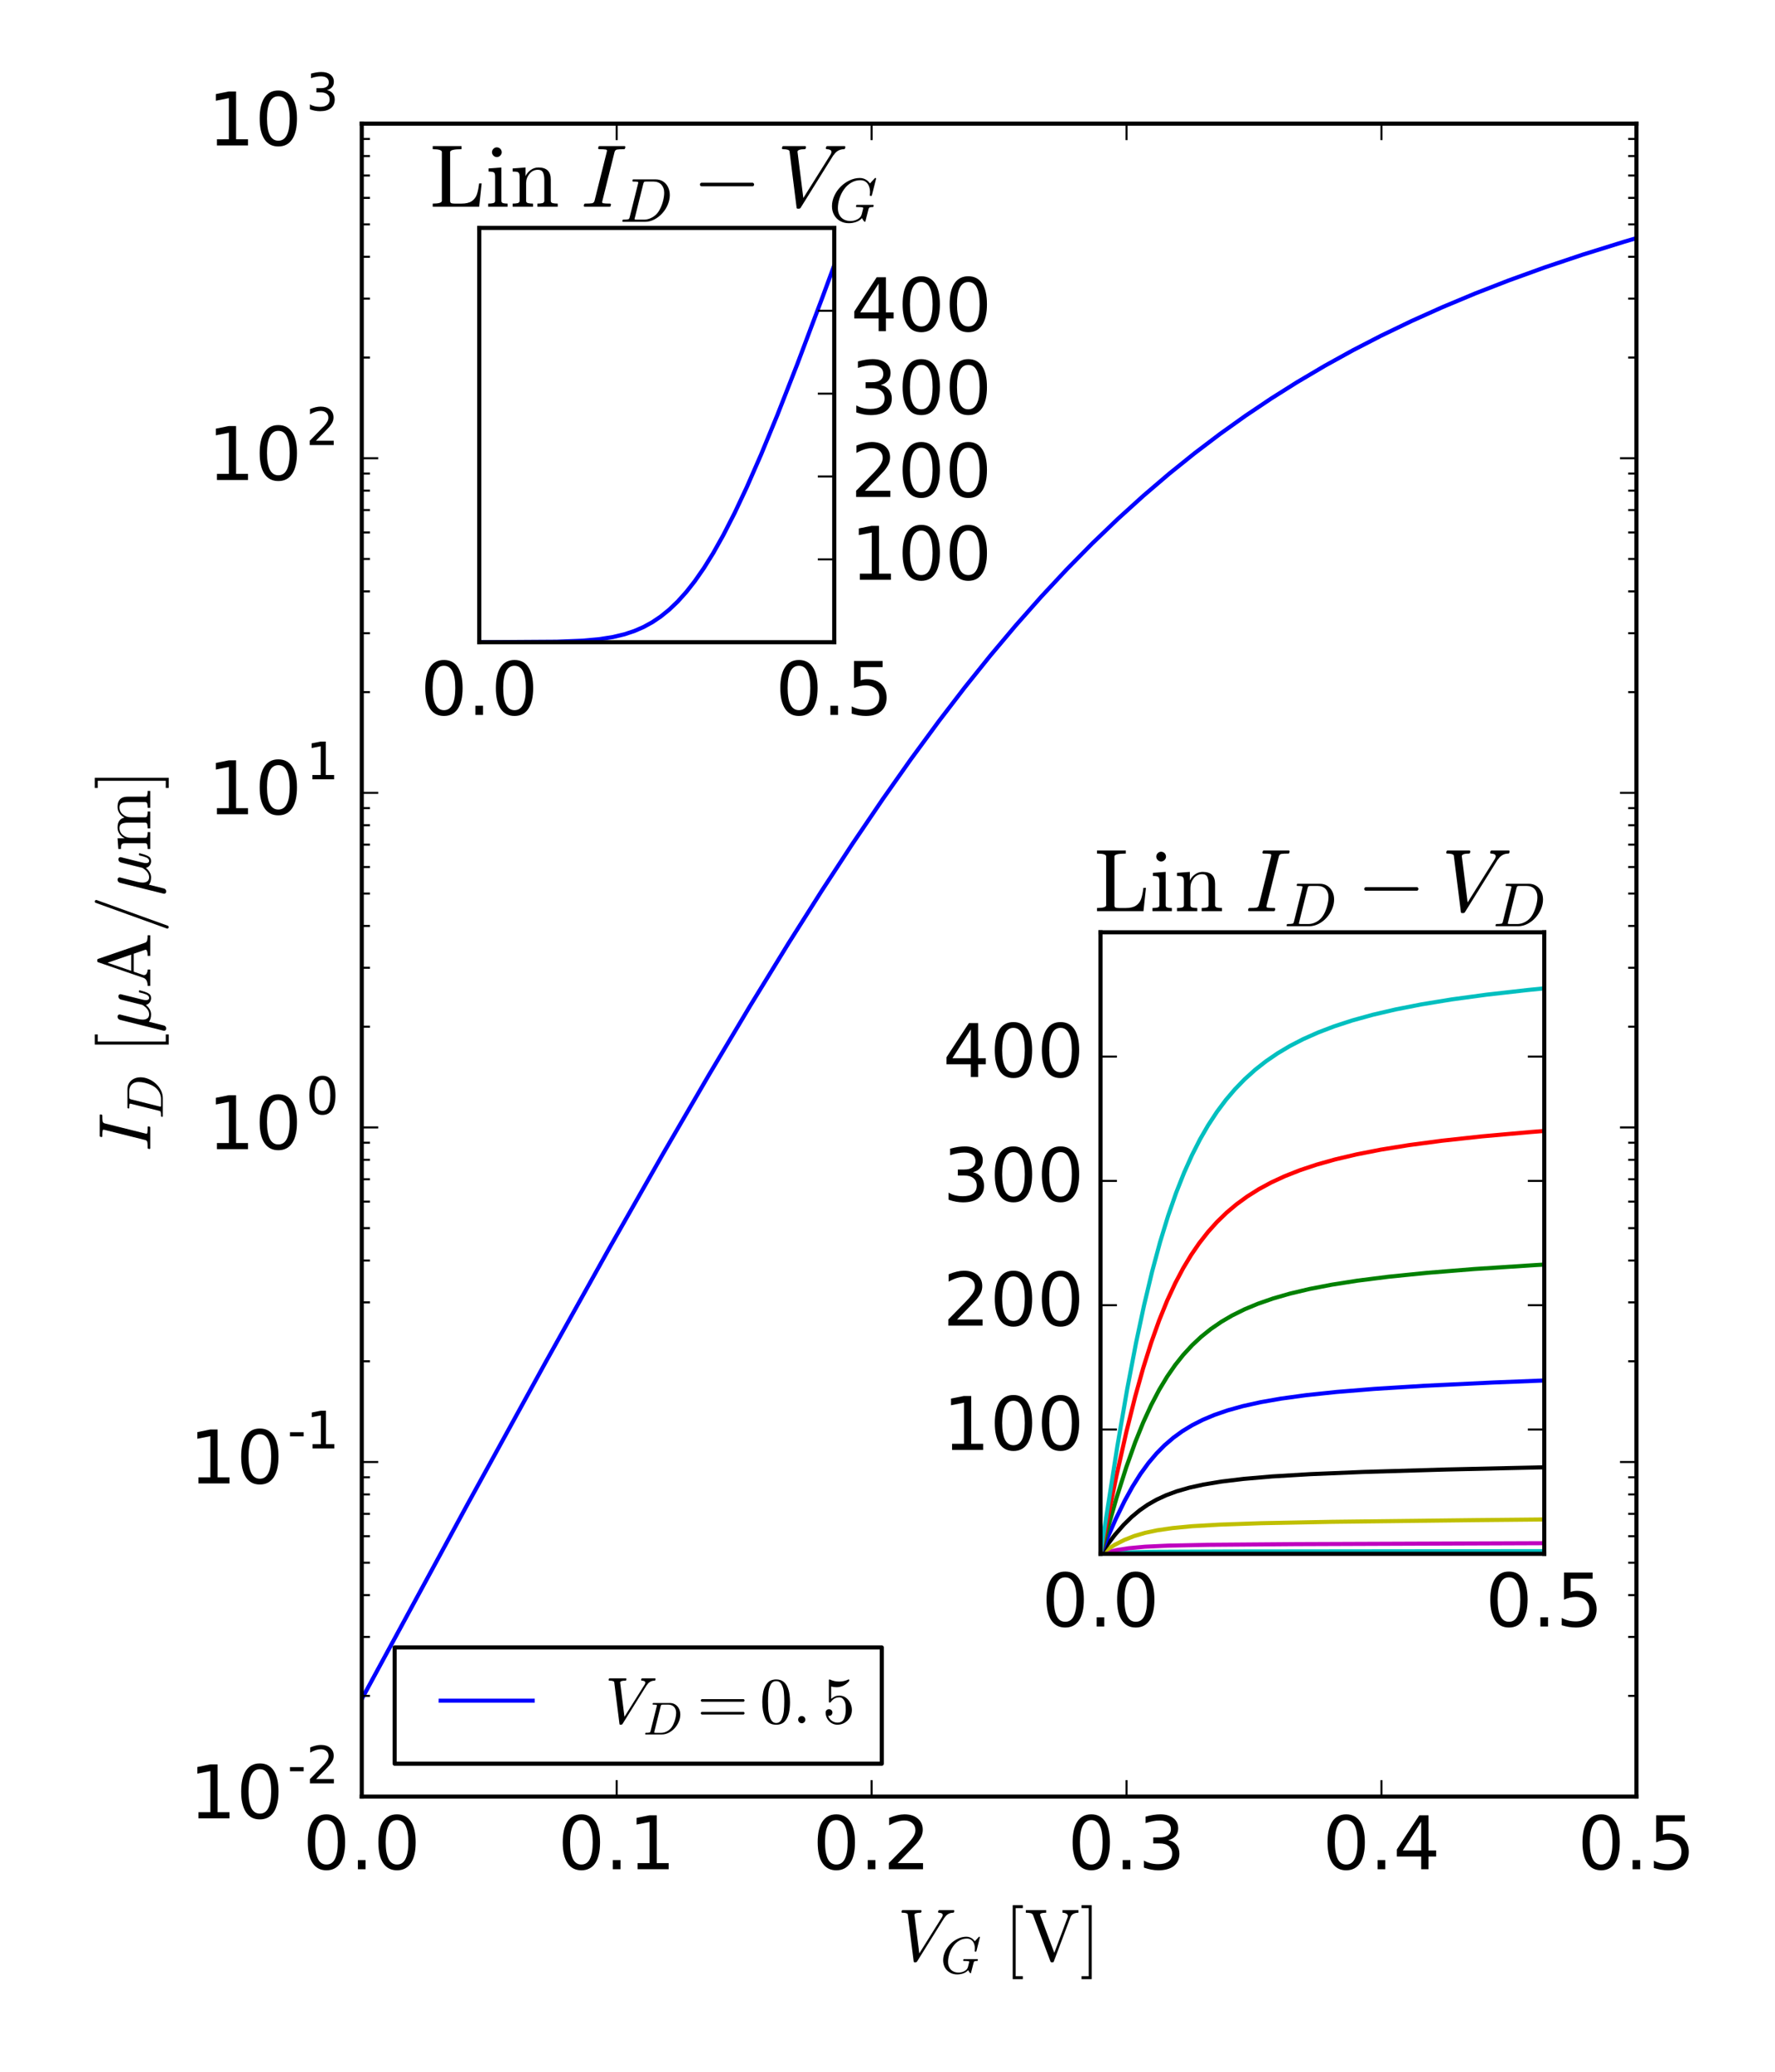<?xml version="1.0" encoding="utf-8" standalone="no"?>
<!DOCTYPE svg PUBLIC "-//W3C//DTD SVG 1.1//EN"
  "http://www.w3.org/Graphics/SVG/1.1/DTD/svg11.dtd">
<!-- Created with matplotlib (http://matplotlib.org/) -->
<svg height="504pt" version="1.1" viewBox="0 0 432 504" width="432pt" xmlns="http://www.w3.org/2000/svg" xmlns:xlink="http://www.w3.org/1999/xlink">
 <defs>
  <style type="text/css">
*{stroke-linecap:butt;stroke-linejoin:round;stroke-miterlimit:100000;}
  </style>
 </defs>
 <g id="figure_1">
  <g id="patch_1">
   <path d="M 0 504 
L 432 504 
L 432 0 
L 0 0 
z
" style="fill:#ffffff;"/>
  </g>
  <g id="axes_1">
   <g id="patch_2">
    <path d="M 88.046 437.057 
L 398.272 437.057 
L 398.272 30.082 
L 88.046 30.082 
z
" style="fill:#ffffff;"/>
   </g>
   <g id="line2d_1">
    <path clip-path="url(#p5c84b3f6b1)" d="M 88.046 413.336 
L 113.535 366.402 
L 132.808 331.36 
L 148.35 303.544 
L 161.406 280.62 
L 172.596 261.397 
L 182.544 244.728 
L 191.869 229.538 
L 199.951 216.774 
L 207.411 205.37 
L 214.872 194.37 
L 221.711 184.674 
L 228.549 175.376 
L 234.766 167.283 
L 240.983 159.546 
L 247.2 152.17 
L 253.417 145.155 
L 259.634 138.499 
L 265.851 132.194 
L 272.068 126.231 
L 278.285 120.599 
L 284.502 115.286 
L 290.719 110.279 
L 296.936 105.564 
L 303.153 101.127 
L 309.37 96.956 
L 315.587 93.035 
L 322.425 88.993 
L 329.264 85.216 
L 336.103 81.685 
L 343.563 78.091 
L 351.024 74.741 
L 359.106 71.364 
L 367.188 68.222 
L 375.891 65.074 
L 385.217 61.943 
L 395.164 58.847 
L 398.272 57.927 
L 398.272 57.927 
" style="fill:none;stroke:#0000ff;stroke-linecap:square;"/>
   </g>
   <g id="patch_3">
    <path d="M 88.046 437.057 
L 88.046 30.082 
" style="fill:none;stroke:#000000;stroke-linecap:square;stroke-linejoin:miter;"/>
   </g>
   <g id="patch_4">
    <path d="M 398.272 437.057 
L 398.272 30.082 
" style="fill:none;stroke:#000000;stroke-linecap:square;stroke-linejoin:miter;"/>
   </g>
   <g id="patch_5">
    <path d="M 88.046 30.082 
L 398.272 30.082 
" style="fill:none;stroke:#000000;stroke-linecap:square;stroke-linejoin:miter;"/>
   </g>
   <g id="patch_6">
    <path d="M 88.046 437.057 
L 398.272 437.057 
" style="fill:none;stroke:#000000;stroke-linecap:square;stroke-linejoin:miter;"/>
   </g>
   <g id="matplotlib.axis_1">
    <g id="xtick_1">
     <g id="line2d_2">
      <defs>
       <path d="M 0 0 
L 0 -4 
" id="m8f269ef1ed" style="stroke:#000000;stroke-width:0.5;"/>
      </defs>
      <g>
       <use style="stroke:#000000;stroke-width:0.5;" x="88.046" xlink:href="#m8f269ef1ed" y="437.057"/>
      </g>
     </g>
     <g id="line2d_3">
      <defs>
       <path d="M 0 0 
L 0 4 
" id="m39fc80380d" style="stroke:#000000;stroke-width:0.5;"/>
      </defs>
      <g>
       <use style="stroke:#000000;stroke-width:0.5;" x="88.046" xlink:href="#m39fc80380d" y="30.082"/>
      </g>
     </g>
     <g id="text_1">
      <!-- 0.0 -->
      <defs>
       <path d="M 10.688 12.406 
L 21 12.406 
L 21 0 
L 10.688 0 
z
" id="BitstreamVeraSans-Roman-2e"/>
       <path d="M 31.781 66.406 
Q 24.172 66.406 20.328 58.906 
Q 16.5 51.422 16.5 36.375 
Q 16.5 21.391 20.328 13.891 
Q 24.172 6.391 31.781 6.391 
Q 39.453 6.391 43.281 13.891 
Q 47.125 21.391 47.125 36.375 
Q 47.125 51.422 43.281 58.906 
Q 39.453 66.406 31.781 66.406 
M 31.781 74.219 
Q 44.047 74.219 50.516 64.516 
Q 56.984 54.828 56.984 36.375 
Q 56.984 17.969 50.516 8.266 
Q 44.047 -1.422 31.781 -1.422 
Q 19.531 -1.422 13.062 8.266 
Q 6.594 17.969 6.594 36.375 
Q 6.594 54.828 13.062 64.516 
Q 19.531 74.219 31.781 74.219 
" id="BitstreamVeraSans-Roman-30"/>
      </defs>
      <g transform="translate(73.733 454.734)scale(0.18 -0.18)">
       <use xlink:href="#BitstreamVeraSans-Roman-30"/>
       <use x="63.623" xlink:href="#BitstreamVeraSans-Roman-2e"/>
       <use x="95.41" xlink:href="#BitstreamVeraSans-Roman-30"/>
      </g>
     </g>
    </g>
    <g id="xtick_2">
     <g id="line2d_4">
      <g>
       <use style="stroke:#000000;stroke-width:0.5;" x="150.091" xlink:href="#m8f269ef1ed" y="437.057"/>
      </g>
     </g>
     <g id="line2d_5">
      <g>
       <use style="stroke:#000000;stroke-width:0.5;" x="150.091" xlink:href="#m39fc80380d" y="30.082"/>
      </g>
     </g>
     <g id="text_2">
      <!-- 0.1 -->
      <defs>
       <path d="M 12.406 8.297 
L 28.516 8.297 
L 28.516 63.922 
L 10.984 60.406 
L 10.984 69.391 
L 28.422 72.906 
L 38.281 72.906 
L 38.281 8.297 
L 54.391 8.297 
L 54.391 0 
L 12.406 0 
z
" id="BitstreamVeraSans-Roman-31"/>
      </defs>
      <g transform="translate(135.778 454.734)scale(0.18 -0.18)">
       <use xlink:href="#BitstreamVeraSans-Roman-30"/>
       <use x="63.623" xlink:href="#BitstreamVeraSans-Roman-2e"/>
       <use x="95.41" xlink:href="#BitstreamVeraSans-Roman-31"/>
      </g>
     </g>
    </g>
    <g id="xtick_3">
     <g id="line2d_6">
      <g>
       <use style="stroke:#000000;stroke-width:0.5;" x="212.136" xlink:href="#m8f269ef1ed" y="437.057"/>
      </g>
     </g>
     <g id="line2d_7">
      <g>
       <use style="stroke:#000000;stroke-width:0.5;" x="212.136" xlink:href="#m39fc80380d" y="30.082"/>
      </g>
     </g>
     <g id="text_3">
      <!-- 0.2 -->
      <defs>
       <path d="M 19.188 8.297 
L 53.609 8.297 
L 53.609 0 
L 7.328 0 
L 7.328 8.297 
Q 12.938 14.109 22.625 23.891 
Q 32.328 33.688 34.812 36.531 
Q 39.547 41.844 41.422 45.531 
Q 43.312 49.219 43.312 52.781 
Q 43.312 58.594 39.234 62.25 
Q 35.156 65.922 28.609 65.922 
Q 23.969 65.922 18.812 64.312 
Q 13.672 62.703 7.812 59.422 
L 7.812 69.391 
Q 13.766 71.781 18.938 73 
Q 24.125 74.219 28.422 74.219 
Q 39.75 74.219 46.484 68.547 
Q 53.219 62.891 53.219 53.422 
Q 53.219 48.922 51.531 44.891 
Q 49.859 40.875 45.406 35.406 
Q 44.188 33.984 37.641 27.219 
Q 31.109 20.453 19.188 8.297 
" id="BitstreamVeraSans-Roman-32"/>
      </defs>
      <g transform="translate(197.824 454.734)scale(0.18 -0.18)">
       <use xlink:href="#BitstreamVeraSans-Roman-30"/>
       <use x="63.623" xlink:href="#BitstreamVeraSans-Roman-2e"/>
       <use x="95.41" xlink:href="#BitstreamVeraSans-Roman-32"/>
      </g>
     </g>
    </g>
    <g id="xtick_4">
     <g id="line2d_8">
      <g>
       <use style="stroke:#000000;stroke-width:0.5;" x="274.182" xlink:href="#m8f269ef1ed" y="437.057"/>
      </g>
     </g>
     <g id="line2d_9">
      <g>
       <use style="stroke:#000000;stroke-width:0.5;" x="274.182" xlink:href="#m39fc80380d" y="30.082"/>
      </g>
     </g>
     <g id="text_4">
      <!-- 0.3 -->
      <defs>
       <path d="M 40.578 39.312 
Q 47.656 37.797 51.625 33 
Q 55.609 28.219 55.609 21.188 
Q 55.609 10.406 48.188 4.484 
Q 40.766 -1.422 27.094 -1.422 
Q 22.516 -1.422 17.656 -0.516 
Q 12.797 0.391 7.625 2.203 
L 7.625 11.719 
Q 11.719 9.328 16.594 8.109 
Q 21.484 6.891 26.812 6.891 
Q 36.078 6.891 40.938 10.547 
Q 45.797 14.203 45.797 21.188 
Q 45.797 27.641 41.281 31.266 
Q 36.766 34.906 28.719 34.906 
L 20.219 34.906 
L 20.219 43.016 
L 29.109 43.016 
Q 36.375 43.016 40.234 45.922 
Q 44.094 48.828 44.094 54.297 
Q 44.094 59.906 40.109 62.906 
Q 36.141 65.922 28.719 65.922 
Q 24.656 65.922 20.016 65.031 
Q 15.375 64.156 9.812 62.312 
L 9.812 71.094 
Q 15.438 72.656 20.344 73.438 
Q 25.25 74.219 29.594 74.219 
Q 40.828 74.219 47.359 69.109 
Q 53.906 64.016 53.906 55.328 
Q 53.906 49.266 50.438 45.094 
Q 46.969 40.922 40.578 39.312 
" id="BitstreamVeraSans-Roman-33"/>
      </defs>
      <g transform="translate(259.869 454.734)scale(0.18 -0.18)">
       <use xlink:href="#BitstreamVeraSans-Roman-30"/>
       <use x="63.623" xlink:href="#BitstreamVeraSans-Roman-2e"/>
       <use x="95.41" xlink:href="#BitstreamVeraSans-Roman-33"/>
      </g>
     </g>
    </g>
    <g id="xtick_5">
     <g id="line2d_10">
      <g>
       <use style="stroke:#000000;stroke-width:0.5;" x="336.227" xlink:href="#m8f269ef1ed" y="437.057"/>
      </g>
     </g>
     <g id="line2d_11">
      <g>
       <use style="stroke:#000000;stroke-width:0.5;" x="336.227" xlink:href="#m39fc80380d" y="30.082"/>
      </g>
     </g>
     <g id="text_5">
      <!-- 0.4 -->
      <defs>
       <path d="M 37.797 64.312 
L 12.891 25.391 
L 37.797 25.391 
z
M 35.203 72.906 
L 47.609 72.906 
L 47.609 25.391 
L 58.016 25.391 
L 58.016 17.188 
L 47.609 17.188 
L 47.609 0 
L 37.797 0 
L 37.797 17.188 
L 4.891 17.188 
L 4.891 26.703 
z
" id="BitstreamVeraSans-Roman-34"/>
      </defs>
      <g transform="translate(321.914 454.734)scale(0.18 -0.18)">
       <use xlink:href="#BitstreamVeraSans-Roman-30"/>
       <use x="63.623" xlink:href="#BitstreamVeraSans-Roman-2e"/>
       <use x="95.41" xlink:href="#BitstreamVeraSans-Roman-34"/>
      </g>
     </g>
    </g>
    <g id="xtick_6">
     <g id="line2d_12">
      <g>
       <use style="stroke:#000000;stroke-width:0.5;" x="398.272" xlink:href="#m8f269ef1ed" y="437.057"/>
      </g>
     </g>
     <g id="line2d_13">
      <g>
       <use style="stroke:#000000;stroke-width:0.5;" x="398.272" xlink:href="#m39fc80380d" y="30.082"/>
      </g>
     </g>
     <g id="text_6">
      <!-- 0.5 -->
      <defs>
       <path d="M 10.797 72.906 
L 49.516 72.906 
L 49.516 64.594 
L 19.828 64.594 
L 19.828 46.734 
Q 21.969 47.469 24.109 47.828 
Q 26.266 48.188 28.422 48.188 
Q 40.625 48.188 47.75 41.5 
Q 54.891 34.812 54.891 23.391 
Q 54.891 11.625 47.562 5.094 
Q 40.234 -1.422 26.906 -1.422 
Q 22.312 -1.422 17.547 -0.641 
Q 12.797 0.141 7.719 1.703 
L 7.719 11.625 
Q 12.109 9.234 16.797 8.062 
Q 21.484 6.891 26.703 6.891 
Q 35.156 6.891 40.078 11.328 
Q 45.016 15.766 45.016 23.391 
Q 45.016 31 40.078 35.438 
Q 35.156 39.891 26.703 39.891 
Q 22.75 39.891 18.812 39.016 
Q 14.891 38.141 10.797 36.281 
z
" id="BitstreamVeraSans-Roman-35"/>
      </defs>
      <g transform="translate(383.96 454.734)scale(0.18 -0.18)">
       <use xlink:href="#BitstreamVeraSans-Roman-30"/>
       <use x="63.623" xlink:href="#BitstreamVeraSans-Roman-2e"/>
       <use x="95.41" xlink:href="#BitstreamVeraSans-Roman-35"/>
      </g>
     </g>
    </g>
    <g id="text_7">
     <!-- $V_G\;\mathrm{[V]}$ -->
     <defs>
      <path d="M 14.594 21.922 
Q 14.594 15.719 17.062 11.047 
Q 19.531 6.391 24.172 3.844 
Q 28.812 1.312 34.906 1.312 
Q 40.875 1.312 46.234 4.125 
Q 51.609 6.938 52.984 12.203 
L 55.172 20.797 
Q 55.219 21.094 55.266 21.406 
Q 55.328 21.734 55.328 21.922 
Q 55.328 22.953 54.688 23.094 
Q 52.203 23.781 44.672 23.781 
Q 43.703 23.781 43.703 25.094 
Q 44 26.312 44.234 26.797 
Q 44.484 27.297 45.406 27.297 
L 71.188 27.297 
Q 72.219 27.297 72.219 25.984 
Q 72.172 25.734 72.016 25.141 
Q 71.875 24.562 71.625 24.172 
Q 71.391 23.781 70.906 23.781 
Q 67.578 23.781 66.031 23.234 
Q 64.5 22.703 63.922 20.406 
L 61.719 11.812 
L 58.891 0.688 
Q 58.734 0 58.016 0 
Q 57.172 0 55.609 2.25 
Q 54.047 4.5 53.422 6 
Q 49.953 1.906 44.141 -0.141 
Q 38.328 -2.203 32.172 -2.203 
Q 24.422 -2.203 18.188 1.312 
Q 11.969 4.828 8.516 11.078 
Q 5.078 17.328 5.078 25.203 
Q 5.078 33.594 8.812 41.766 
Q 12.547 49.953 18.938 56.422 
Q 25.344 62.891 33.469 66.703 
Q 41.609 70.516 49.906 70.516 
Q 53.219 70.516 56.266 69.484 
Q 59.328 68.453 61.938 66.422 
Q 64.547 64.406 66.219 61.719 
L 74.125 70.312 
Q 74.125 70.516 74.609 70.516 
L 75.203 70.516 
Q 75.594 70.516 75.859 70.188 
Q 76.125 69.875 76.125 69.484 
L 69.281 42.484 
Q 69.281 41.797 68.5 41.797 
L 66.703 41.797 
Q 65.922 41.797 65.922 42.922 
Q 66.312 45.125 66.312 48.094 
Q 66.312 53.031 64.641 57.375 
Q 62.984 61.719 59.469 64.359 
Q 55.953 67 50.875 67 
Q 42.828 67 35.984 62.922 
Q 29.156 58.844 24.406 52.141 
Q 19.672 45.453 17.125 37.438 
Q 14.594 29.438 14.594 21.922 
" id="Cmmi10-47"/>
      <path d="M 2.203 -25 
L 2.203 -21 
L 11.922 -21 
L 11.922 71 
L 2.203 71 
L 2.203 75 
L 15.922 75 
L 15.922 -25 
z
" id="Cmr10-5d"/>
      <path d="M 22.016 -1.125 
L 14.016 62.594 
Q 13.281 64.797 6.5 64.797 
Q 5.516 64.797 5.516 66.109 
Q 5.719 67.188 6 67.75 
Q 6.297 68.312 7.172 68.312 
L 31.594 68.312 
Q 32.125 68.312 32.375 67.922 
Q 32.625 67.531 32.625 67 
Q 32.234 64.797 31.297 64.797 
Q 23.484 64.797 23 62.109 
L 29.594 9.812 
L 60.406 58.984 
Q 61.281 60.641 61.281 61.625 
Q 61.281 63.375 59.688 64.078 
Q 58.109 64.797 56 64.797 
Q 54.984 64.797 54.984 66.109 
Q 55.172 66.891 55.312 67.328 
Q 55.469 67.781 55.766 68.047 
Q 56.062 68.312 56.688 68.312 
L 75.984 68.312 
Q 76.906 68.312 76.906 67 
Q 76.516 64.797 75.594 64.797 
Q 68.062 64.797 63.812 58.203 
Q 63.625 58.016 63.484 58.016 
L 26.609 -1.125 
Q 25.875 -2.203 24.703 -2.203 
L 23.297 -2.203 
Q 22.172 -2.203 22.016 -1.125 
" id="Cmmi10-56"/>
      <path d="M 11.812 -25 
L 11.812 75 
L 25.484 75 
L 25.484 71 
L 15.828 71 
L 15.828 -21 
L 25.484 -21 
L 25.484 -25 
z
" id="Cmr10-5b"/>
      <path d="M 35.203 -1.125 
L 11.625 61.625 
Q 10.75 63.719 8.25 64.25 
Q 5.766 64.797 1.906 64.797 
L 1.906 68.312 
L 29.391 68.312 
L 29.391 64.797 
Q 21.094 64.797 21.094 62.203 
Q 21.141 62.062 21.156 61.938 
Q 21.188 61.812 21.188 61.625 
L 40.375 10.594 
L 58.5 58.891 
Q 58.688 59.281 58.688 60.109 
Q 58.688 62.547 56.438 63.672 
Q 54.203 64.797 51.422 64.797 
L 51.422 68.312 
L 73 68.312 
L 73 64.797 
Q 69.234 64.797 66.375 63.406 
Q 63.531 62.016 62.312 58.891 
L 39.703 -1.125 
Q 39.406 -2.203 38.094 -2.203 
L 36.812 -2.203 
Q 35.5 -2.203 35.203 -1.125 
" id="Cmr10-56"/>
     </defs>
     <g transform="translate(218.409 476.978)scale(0.18 -0.18)">
      <use xlink:href="#Cmmi10-56"/>
      <use transform="translate(58.301 -17.006)scale(0.7)" xlink:href="#Cmmi10-47"/>
      <use transform="translate(144.095 0.0)" xlink:href="#Cmr10-5b"/>
      <use transform="translate(171.78 0.0)" xlink:href="#Cmr10-56"/>
      <use transform="translate(246.78 0.0)" xlink:href="#Cmr10-5d"/>
     </g>
    </g>
   </g>
   <g id="matplotlib.axis_2">
    <g id="ytick_1">
     <g id="line2d_14">
      <defs>
       <path d="M 0 0 
L 4 0 
" id="m9ae9af8a07" style="stroke:#000000;stroke-width:0.5;"/>
      </defs>
      <g>
       <use style="stroke:#000000;stroke-width:0.5;" x="88.046" xlink:href="#m9ae9af8a07" y="437.057"/>
      </g>
     </g>
     <g id="line2d_15">
      <defs>
       <path d="M 0 0 
L -4 0 
" id="mc4d79ea7b8" style="stroke:#000000;stroke-width:0.5;"/>
      </defs>
      <g>
       <use style="stroke:#000000;stroke-width:0.5;" x="398.272" xlink:href="#mc4d79ea7b8" y="437.057"/>
      </g>
     </g>
     <g id="text_8">
      <!-- $\mathdefault{10^{-2}}$ -->
      <defs>
       <path d="M 4.891 31.391 
L 31.203 31.391 
L 31.203 23.391 
L 4.891 23.391 
z
" id="BitstreamVeraSans-Roman-2d"/>
      </defs>
      <g transform="translate(46.066 442.493)scale(0.18 -0.18)">
       <use transform="translate(0.0 0.797)" xlink:href="#BitstreamVeraSans-Roman-31"/>
       <use transform="translate(63.623 0.797)" xlink:href="#BitstreamVeraSans-Roman-30"/>
       <use transform="translate(132.759 48.047)scale(0.7)" xlink:href="#BitstreamVeraSans-Roman-2d"/>
       <use transform="translate(158.017 48.047)scale(0.7)" xlink:href="#BitstreamVeraSans-Roman-32"/>
      </g>
     </g>
    </g>
    <g id="ytick_2">
     <g id="line2d_16">
      <g>
       <use style="stroke:#000000;stroke-width:0.5;" x="88.046" xlink:href="#m9ae9af8a07" y="355.662"/>
      </g>
     </g>
     <g id="line2d_17">
      <g>
       <use style="stroke:#000000;stroke-width:0.5;" x="398.272" xlink:href="#mc4d79ea7b8" y="355.662"/>
      </g>
     </g>
     <g id="text_9">
      <!-- $\mathdefault{10^{-1}}$ -->
      <g transform="translate(46.066 361.009)scale(0.18 -0.18)">
       <use transform="translate(0.0 0.716)" xlink:href="#BitstreamVeraSans-Roman-31"/>
       <use transform="translate(63.623 0.716)" xlink:href="#BitstreamVeraSans-Roman-30"/>
       <use transform="translate(132.759 47.966)scale(0.7)" xlink:href="#BitstreamVeraSans-Roman-2d"/>
       <use transform="translate(158.017 47.966)scale(0.7)" xlink:href="#BitstreamVeraSans-Roman-31"/>
      </g>
     </g>
    </g>
    <g id="ytick_3">
     <g id="line2d_18">
      <g>
       <use style="stroke:#000000;stroke-width:0.5;" x="88.046" xlink:href="#m9ae9af8a07" y="274.267"/>
      </g>
     </g>
     <g id="line2d_19">
      <g>
       <use style="stroke:#000000;stroke-width:0.5;" x="398.272" xlink:href="#mc4d79ea7b8" y="274.267"/>
      </g>
     </g>
     <g id="text_10">
      <!-- $\mathdefault{10^{0}}$ -->
      <g transform="translate(50.566 279.704)scale(0.18 -0.18)">
       <use transform="translate(0.0 0.797)" xlink:href="#BitstreamVeraSans-Roman-31"/>
       <use transform="translate(63.623 0.797)" xlink:href="#BitstreamVeraSans-Roman-30"/>
       <use transform="translate(132.759 48.047)scale(0.7)" xlink:href="#BitstreamVeraSans-Roman-30"/>
      </g>
     </g>
    </g>
    <g id="ytick_4">
     <g id="line2d_20">
      <g>
       <use style="stroke:#000000;stroke-width:0.5;" x="88.046" xlink:href="#m9ae9af8a07" y="192.872"/>
      </g>
     </g>
     <g id="line2d_21">
      <g>
       <use style="stroke:#000000;stroke-width:0.5;" x="398.272" xlink:href="#mc4d79ea7b8" y="192.872"/>
      </g>
     </g>
     <g id="text_11">
      <!-- $\mathdefault{10^{1}}$ -->
      <g transform="translate(50.566 198.219)scale(0.18 -0.18)">
       <use transform="translate(0.0 0.716)" xlink:href="#BitstreamVeraSans-Roman-31"/>
       <use transform="translate(63.623 0.716)" xlink:href="#BitstreamVeraSans-Roman-30"/>
       <use transform="translate(132.759 47.966)scale(0.7)" xlink:href="#BitstreamVeraSans-Roman-31"/>
      </g>
     </g>
    </g>
    <g id="ytick_5">
     <g id="line2d_22">
      <g>
       <use style="stroke:#000000;stroke-width:0.5;" x="88.046" xlink:href="#m9ae9af8a07" y="111.477"/>
      </g>
     </g>
     <g id="line2d_23">
      <g>
       <use style="stroke:#000000;stroke-width:0.5;" x="398.272" xlink:href="#mc4d79ea7b8" y="111.477"/>
      </g>
     </g>
     <g id="text_12">
      <!-- $\mathdefault{10^{2}}$ -->
      <g transform="translate(50.566 116.914)scale(0.18 -0.18)">
       <use transform="translate(0.0 0.797)" xlink:href="#BitstreamVeraSans-Roman-31"/>
       <use transform="translate(63.623 0.797)" xlink:href="#BitstreamVeraSans-Roman-30"/>
       <use transform="translate(132.759 48.047)scale(0.7)" xlink:href="#BitstreamVeraSans-Roman-32"/>
      </g>
     </g>
    </g>
    <g id="ytick_6">
     <g id="line2d_24">
      <g>
       <use style="stroke:#000000;stroke-width:0.5;" x="88.046" xlink:href="#m9ae9af8a07" y="30.082"/>
      </g>
     </g>
     <g id="line2d_25">
      <g>
       <use style="stroke:#000000;stroke-width:0.5;" x="398.272" xlink:href="#mc4d79ea7b8" y="30.082"/>
      </g>
     </g>
     <g id="text_13">
      <!-- $\mathdefault{10^{3}}$ -->
      <g transform="translate(50.566 35.519)scale(0.18 -0.18)">
       <use transform="translate(0.0 0.797)" xlink:href="#BitstreamVeraSans-Roman-31"/>
       <use transform="translate(63.623 0.797)" xlink:href="#BitstreamVeraSans-Roman-30"/>
       <use transform="translate(132.759 48.047)scale(0.7)" xlink:href="#BitstreamVeraSans-Roman-33"/>
      </g>
     </g>
    </g>
    <g id="ytick_7">
     <g id="line2d_26">
      <defs>
       <path d="M 0 0 
L 2 0 
" id="mddc3209469" style="stroke:#000000;stroke-width:0.5;"/>
      </defs>
      <g>
       <use style="stroke:#000000;stroke-width:0.5;" x="88.046" xlink:href="#mddc3209469" y="412.555"/>
      </g>
     </g>
     <g id="line2d_27">
      <defs>
       <path d="M 0 0 
L -2 0 
" id="m5131d078f1" style="stroke:#000000;stroke-width:0.5;"/>
      </defs>
      <g>
       <use style="stroke:#000000;stroke-width:0.5;" x="398.272" xlink:href="#m5131d078f1" y="412.555"/>
      </g>
     </g>
    </g>
    <g id="ytick_8">
     <g id="line2d_28">
      <g>
       <use style="stroke:#000000;stroke-width:0.5;" x="88.046" xlink:href="#mddc3209469" y="398.222"/>
      </g>
     </g>
     <g id="line2d_29">
      <g>
       <use style="stroke:#000000;stroke-width:0.5;" x="398.272" xlink:href="#m5131d078f1" y="398.222"/>
      </g>
     </g>
    </g>
    <g id="ytick_9">
     <g id="line2d_30">
      <g>
       <use style="stroke:#000000;stroke-width:0.5;" x="88.046" xlink:href="#mddc3209469" y="388.052"/>
      </g>
     </g>
     <g id="line2d_31">
      <g>
       <use style="stroke:#000000;stroke-width:0.5;" x="398.272" xlink:href="#m5131d078f1" y="388.052"/>
      </g>
     </g>
    </g>
    <g id="ytick_10">
     <g id="line2d_32">
      <g>
       <use style="stroke:#000000;stroke-width:0.5;" x="88.046" xlink:href="#mddc3209469" y="380.164"/>
      </g>
     </g>
     <g id="line2d_33">
      <g>
       <use style="stroke:#000000;stroke-width:0.5;" x="398.272" xlink:href="#m5131d078f1" y="380.164"/>
      </g>
     </g>
    </g>
    <g id="ytick_11">
     <g id="line2d_34">
      <g>
       <use style="stroke:#000000;stroke-width:0.5;" x="88.046" xlink:href="#mddc3209469" y="373.719"/>
      </g>
     </g>
     <g id="line2d_35">
      <g>
       <use style="stroke:#000000;stroke-width:0.5;" x="398.272" xlink:href="#m5131d078f1" y="373.719"/>
      </g>
     </g>
    </g>
    <g id="ytick_12">
     <g id="line2d_36">
      <g>
       <use style="stroke:#000000;stroke-width:0.5;" x="88.046" xlink:href="#mddc3209469" y="368.27"/>
      </g>
     </g>
     <g id="line2d_37">
      <g>
       <use style="stroke:#000000;stroke-width:0.5;" x="398.272" xlink:href="#m5131d078f1" y="368.27"/>
      </g>
     </g>
    </g>
    <g id="ytick_13">
     <g id="line2d_38">
      <g>
       <use style="stroke:#000000;stroke-width:0.5;" x="88.046" xlink:href="#mddc3209469" y="363.55"/>
      </g>
     </g>
     <g id="line2d_39">
      <g>
       <use style="stroke:#000000;stroke-width:0.5;" x="398.272" xlink:href="#m5131d078f1" y="363.55"/>
      </g>
     </g>
    </g>
    <g id="ytick_14">
     <g id="line2d_40">
      <g>
       <use style="stroke:#000000;stroke-width:0.5;" x="88.046" xlink:href="#mddc3209469" y="359.386"/>
      </g>
     </g>
     <g id="line2d_41">
      <g>
       <use style="stroke:#000000;stroke-width:0.5;" x="398.272" xlink:href="#m5131d078f1" y="359.386"/>
      </g>
     </g>
    </g>
    <g id="ytick_15">
     <g id="line2d_42">
      <g>
       <use style="stroke:#000000;stroke-width:0.5;" x="88.046" xlink:href="#mddc3209469" y="331.16"/>
      </g>
     </g>
     <g id="line2d_43">
      <g>
       <use style="stroke:#000000;stroke-width:0.5;" x="398.272" xlink:href="#m5131d078f1" y="331.16"/>
      </g>
     </g>
    </g>
    <g id="ytick_16">
     <g id="line2d_44">
      <g>
       <use style="stroke:#000000;stroke-width:0.5;" x="88.046" xlink:href="#mddc3209469" y="316.827"/>
      </g>
     </g>
     <g id="line2d_45">
      <g>
       <use style="stroke:#000000;stroke-width:0.5;" x="398.272" xlink:href="#m5131d078f1" y="316.827"/>
      </g>
     </g>
    </g>
    <g id="ytick_17">
     <g id="line2d_46">
      <g>
       <use style="stroke:#000000;stroke-width:0.5;" x="88.046" xlink:href="#mddc3209469" y="306.657"/>
      </g>
     </g>
     <g id="line2d_47">
      <g>
       <use style="stroke:#000000;stroke-width:0.5;" x="398.272" xlink:href="#m5131d078f1" y="306.657"/>
      </g>
     </g>
    </g>
    <g id="ytick_18">
     <g id="line2d_48">
      <g>
       <use style="stroke:#000000;stroke-width:0.5;" x="88.046" xlink:href="#mddc3209469" y="298.769"/>
      </g>
     </g>
     <g id="line2d_49">
      <g>
       <use style="stroke:#000000;stroke-width:0.5;" x="398.272" xlink:href="#m5131d078f1" y="298.769"/>
      </g>
     </g>
    </g>
    <g id="ytick_19">
     <g id="line2d_50">
      <g>
       <use style="stroke:#000000;stroke-width:0.5;" x="88.046" xlink:href="#mddc3209469" y="292.324"/>
      </g>
     </g>
     <g id="line2d_51">
      <g>
       <use style="stroke:#000000;stroke-width:0.5;" x="398.272" xlink:href="#m5131d078f1" y="292.324"/>
      </g>
     </g>
    </g>
    <g id="ytick_20">
     <g id="line2d_52">
      <g>
       <use style="stroke:#000000;stroke-width:0.5;" x="88.046" xlink:href="#mddc3209469" y="286.875"/>
      </g>
     </g>
     <g id="line2d_53">
      <g>
       <use style="stroke:#000000;stroke-width:0.5;" x="398.272" xlink:href="#m5131d078f1" y="286.875"/>
      </g>
     </g>
    </g>
    <g id="ytick_21">
     <g id="line2d_54">
      <g>
       <use style="stroke:#000000;stroke-width:0.5;" x="88.046" xlink:href="#mddc3209469" y="282.155"/>
      </g>
     </g>
     <g id="line2d_55">
      <g>
       <use style="stroke:#000000;stroke-width:0.5;" x="398.272" xlink:href="#m5131d078f1" y="282.155"/>
      </g>
     </g>
    </g>
    <g id="ytick_22">
     <g id="line2d_56">
      <g>
       <use style="stroke:#000000;stroke-width:0.5;" x="88.046" xlink:href="#mddc3209469" y="277.992"/>
      </g>
     </g>
     <g id="line2d_57">
      <g>
       <use style="stroke:#000000;stroke-width:0.5;" x="398.272" xlink:href="#m5131d078f1" y="277.992"/>
      </g>
     </g>
    </g>
    <g id="ytick_23">
     <g id="line2d_58">
      <g>
       <use style="stroke:#000000;stroke-width:0.5;" x="88.046" xlink:href="#mddc3209469" y="249.765"/>
      </g>
     </g>
     <g id="line2d_59">
      <g>
       <use style="stroke:#000000;stroke-width:0.5;" x="398.272" xlink:href="#m5131d078f1" y="249.765"/>
      </g>
     </g>
    </g>
    <g id="ytick_24">
     <g id="line2d_60">
      <g>
       <use style="stroke:#000000;stroke-width:0.5;" x="88.046" xlink:href="#mddc3209469" y="235.432"/>
      </g>
     </g>
     <g id="line2d_61">
      <g>
       <use style="stroke:#000000;stroke-width:0.5;" x="398.272" xlink:href="#m5131d078f1" y="235.432"/>
      </g>
     </g>
    </g>
    <g id="ytick_25">
     <g id="line2d_62">
      <g>
       <use style="stroke:#000000;stroke-width:0.5;" x="88.046" xlink:href="#mddc3209469" y="225.263"/>
      </g>
     </g>
     <g id="line2d_63">
      <g>
       <use style="stroke:#000000;stroke-width:0.5;" x="398.272" xlink:href="#m5131d078f1" y="225.263"/>
      </g>
     </g>
    </g>
    <g id="ytick_26">
     <g id="line2d_64">
      <g>
       <use style="stroke:#000000;stroke-width:0.5;" x="88.046" xlink:href="#mddc3209469" y="217.375"/>
      </g>
     </g>
     <g id="line2d_65">
      <g>
       <use style="stroke:#000000;stroke-width:0.5;" x="398.272" xlink:href="#m5131d078f1" y="217.375"/>
      </g>
     </g>
    </g>
    <g id="ytick_27">
     <g id="line2d_66">
      <g>
       <use style="stroke:#000000;stroke-width:0.5;" x="88.046" xlink:href="#mddc3209469" y="210.93"/>
      </g>
     </g>
     <g id="line2d_67">
      <g>
       <use style="stroke:#000000;stroke-width:0.5;" x="398.272" xlink:href="#m5131d078f1" y="210.93"/>
      </g>
     </g>
    </g>
    <g id="ytick_28">
     <g id="line2d_68">
      <g>
       <use style="stroke:#000000;stroke-width:0.5;" x="88.046" xlink:href="#mddc3209469" y="205.48"/>
      </g>
     </g>
     <g id="line2d_69">
      <g>
       <use style="stroke:#000000;stroke-width:0.5;" x="398.272" xlink:href="#m5131d078f1" y="205.48"/>
      </g>
     </g>
    </g>
    <g id="ytick_29">
     <g id="line2d_70">
      <g>
       <use style="stroke:#000000;stroke-width:0.5;" x="88.046" xlink:href="#mddc3209469" y="200.76"/>
      </g>
     </g>
     <g id="line2d_71">
      <g>
       <use style="stroke:#000000;stroke-width:0.5;" x="398.272" xlink:href="#m5131d078f1" y="200.76"/>
      </g>
     </g>
    </g>
    <g id="ytick_30">
     <g id="line2d_72">
      <g>
       <use style="stroke:#000000;stroke-width:0.5;" x="88.046" xlink:href="#mddc3209469" y="196.597"/>
      </g>
     </g>
     <g id="line2d_73">
      <g>
       <use style="stroke:#000000;stroke-width:0.5;" x="398.272" xlink:href="#m5131d078f1" y="196.597"/>
      </g>
     </g>
    </g>
    <g id="ytick_31">
     <g id="line2d_74">
      <g>
       <use style="stroke:#000000;stroke-width:0.5;" x="88.046" xlink:href="#mddc3209469" y="168.37"/>
      </g>
     </g>
     <g id="line2d_75">
      <g>
       <use style="stroke:#000000;stroke-width:0.5;" x="398.272" xlink:href="#m5131d078f1" y="168.37"/>
      </g>
     </g>
    </g>
    <g id="ytick_32">
     <g id="line2d_76">
      <g>
       <use style="stroke:#000000;stroke-width:0.5;" x="88.046" xlink:href="#mddc3209469" y="154.037"/>
      </g>
     </g>
     <g id="line2d_77">
      <g>
       <use style="stroke:#000000;stroke-width:0.5;" x="398.272" xlink:href="#m5131d078f1" y="154.037"/>
      </g>
     </g>
    </g>
    <g id="ytick_33">
     <g id="line2d_78">
      <g>
       <use style="stroke:#000000;stroke-width:0.5;" x="88.046" xlink:href="#mddc3209469" y="143.868"/>
      </g>
     </g>
     <g id="line2d_79">
      <g>
       <use style="stroke:#000000;stroke-width:0.5;" x="398.272" xlink:href="#m5131d078f1" y="143.868"/>
      </g>
     </g>
    </g>
    <g id="ytick_34">
     <g id="line2d_80">
      <g>
       <use style="stroke:#000000;stroke-width:0.5;" x="88.046" xlink:href="#mddc3209469" y="135.98"/>
      </g>
     </g>
     <g id="line2d_81">
      <g>
       <use style="stroke:#000000;stroke-width:0.5;" x="398.272" xlink:href="#m5131d078f1" y="135.98"/>
      </g>
     </g>
    </g>
    <g id="ytick_35">
     <g id="line2d_82">
      <g>
       <use style="stroke:#000000;stroke-width:0.5;" x="88.046" xlink:href="#mddc3209469" y="129.535"/>
      </g>
     </g>
     <g id="line2d_83">
      <g>
       <use style="stroke:#000000;stroke-width:0.5;" x="398.272" xlink:href="#m5131d078f1" y="129.535"/>
      </g>
     </g>
    </g>
    <g id="ytick_36">
     <g id="line2d_84">
      <g>
       <use style="stroke:#000000;stroke-width:0.5;" x="88.046" xlink:href="#mddc3209469" y="124.086"/>
      </g>
     </g>
     <g id="line2d_85">
      <g>
       <use style="stroke:#000000;stroke-width:0.5;" x="398.272" xlink:href="#m5131d078f1" y="124.086"/>
      </g>
     </g>
    </g>
    <g id="ytick_37">
     <g id="line2d_86">
      <g>
       <use style="stroke:#000000;stroke-width:0.5;" x="88.046" xlink:href="#mddc3209469" y="119.365"/>
      </g>
     </g>
     <g id="line2d_87">
      <g>
       <use style="stroke:#000000;stroke-width:0.5;" x="398.272" xlink:href="#m5131d078f1" y="119.365"/>
      </g>
     </g>
    </g>
    <g id="ytick_38">
     <g id="line2d_88">
      <g>
       <use style="stroke:#000000;stroke-width:0.5;" x="88.046" xlink:href="#mddc3209469" y="115.202"/>
      </g>
     </g>
     <g id="line2d_89">
      <g>
       <use style="stroke:#000000;stroke-width:0.5;" x="398.272" xlink:href="#m5131d078f1" y="115.202"/>
      </g>
     </g>
    </g>
    <g id="ytick_39">
     <g id="line2d_90">
      <g>
       <use style="stroke:#000000;stroke-width:0.5;" x="88.046" xlink:href="#mddc3209469" y="86.975"/>
      </g>
     </g>
     <g id="line2d_91">
      <g>
       <use style="stroke:#000000;stroke-width:0.5;" x="398.272" xlink:href="#m5131d078f1" y="86.975"/>
      </g>
     </g>
    </g>
    <g id="ytick_40">
     <g id="line2d_92">
      <g>
       <use style="stroke:#000000;stroke-width:0.5;" x="88.046" xlink:href="#mddc3209469" y="72.642"/>
      </g>
     </g>
     <g id="line2d_93">
      <g>
       <use style="stroke:#000000;stroke-width:0.5;" x="398.272" xlink:href="#m5131d078f1" y="72.642"/>
      </g>
     </g>
    </g>
    <g id="ytick_41">
     <g id="line2d_94">
      <g>
       <use style="stroke:#000000;stroke-width:0.5;" x="88.046" xlink:href="#mddc3209469" y="62.473"/>
      </g>
     </g>
     <g id="line2d_95">
      <g>
       <use style="stroke:#000000;stroke-width:0.5;" x="398.272" xlink:href="#m5131d078f1" y="62.473"/>
      </g>
     </g>
    </g>
    <g id="ytick_42">
     <g id="line2d_96">
      <g>
       <use style="stroke:#000000;stroke-width:0.5;" x="88.046" xlink:href="#mddc3209469" y="54.585"/>
      </g>
     </g>
     <g id="line2d_97">
      <g>
       <use style="stroke:#000000;stroke-width:0.5;" x="398.272" xlink:href="#m5131d078f1" y="54.585"/>
      </g>
     </g>
    </g>
    <g id="ytick_43">
     <g id="line2d_98">
      <g>
       <use style="stroke:#000000;stroke-width:0.5;" x="88.046" xlink:href="#mddc3209469" y="48.14"/>
      </g>
     </g>
     <g id="line2d_99">
      <g>
       <use style="stroke:#000000;stroke-width:0.5;" x="398.272" xlink:href="#m5131d078f1" y="48.14"/>
      </g>
     </g>
    </g>
    <g id="ytick_44">
     <g id="line2d_100">
      <g>
       <use style="stroke:#000000;stroke-width:0.5;" x="88.046" xlink:href="#mddc3209469" y="42.691"/>
      </g>
     </g>
     <g id="line2d_101">
      <g>
       <use style="stroke:#000000;stroke-width:0.5;" x="398.272" xlink:href="#m5131d078f1" y="42.691"/>
      </g>
     </g>
    </g>
    <g id="ytick_45">
     <g id="line2d_102">
      <g>
       <use style="stroke:#000000;stroke-width:0.5;" x="88.046" xlink:href="#mddc3209469" y="37.97"/>
      </g>
     </g>
     <g id="line2d_103">
      <g>
       <use style="stroke:#000000;stroke-width:0.5;" x="398.272" xlink:href="#m5131d078f1" y="37.97"/>
      </g>
     </g>
    </g>
    <g id="ytick_46">
     <g id="line2d_104">
      <g>
       <use style="stroke:#000000;stroke-width:0.5;" x="88.046" xlink:href="#mddc3209469" y="33.807"/>
      </g>
     </g>
     <g id="line2d_105">
      <g>
       <use style="stroke:#000000;stroke-width:0.5;" x="398.272" xlink:href="#m5131d078f1" y="33.807"/>
      </g>
     </g>
    </g>
    <g id="text_14">
     <!-- $I_D\;\mathrm{[\mu A/\mu m]}$ -->
     <defs>
      <path d="M 2.984 0 
L 2.984 3.516 
Q 6.391 3.516 8.594 4.047 
Q 10.797 4.594 10.797 6.688 
L 10.797 33.984 
Q 10.797 36.672 9.984 37.859 
Q 9.188 39.062 7.672 39.328 
Q 6.156 39.594 2.984 39.594 
L 2.984 43.109 
L 17.484 44.188 
L 17.484 34.422 
Q 19.484 38.719 23.406 41.453 
Q 27.344 44.188 31.984 44.188 
Q 43.5 44.188 45.516 34.812 
Q 47.516 39.016 51.359 41.594 
Q 55.219 44.188 59.812 44.188 
Q 64.359 44.188 67.453 42.719 
Q 70.562 41.266 72.125 38.25 
Q 73.688 35.25 73.688 30.719 
L 73.688 6.688 
Q 73.688 4.594 75.906 4.047 
Q 78.125 3.516 81.5 3.516 
L 81.5 0 
L 58.594 0 
L 58.594 3.516 
Q 62.016 3.516 64.203 4.047 
Q 66.406 4.594 66.406 6.688 
L 66.406 30.422 
Q 66.406 35.453 64.984 38.531 
Q 63.578 41.609 59.188 41.609 
Q 53.422 41.609 49.656 36.969 
Q 45.906 32.328 45.906 26.422 
L 45.906 6.688 
Q 45.906 4.594 48.094 4.047 
Q 50.297 3.516 53.719 3.516 
L 53.719 0 
L 30.812 0 
L 30.812 3.516 
Q 34.234 3.516 36.422 4.047 
Q 38.625 4.594 38.625 6.688 
L 38.625 30.422 
Q 38.625 35.297 37.203 38.453 
Q 35.797 41.609 31.391 41.609 
Q 25.594 41.609 21.844 36.969 
Q 18.109 32.328 18.109 26.422 
L 18.109 6.688 
Q 18.109 4.594 20.312 4.047 
Q 22.516 3.516 25.875 3.516 
L 25.875 0 
z
" id="Cmr10-6d"/>
      <path d="M 2.781 -18.797 
Q 2.781 -18.219 2.875 -18.016 
L 17.578 41.016 
Q 18.016 42.438 19.156 43.312 
Q 20.312 44.188 21.781 44.188 
Q 23.047 44.188 23.922 43.422 
Q 24.812 42.672 24.812 41.406 
Q 24.812 41.109 24.781 40.938 
Q 24.75 40.766 24.703 40.578 
L 18.797 17.188 
Q 17.828 13.031 17.828 10.016 
Q 17.828 6.297 19.578 3.906 
Q 21.344 1.516 24.906 1.516 
Q 32.172 1.516 37.703 10.594 
Q 37.75 10.688 37.766 10.734 
Q 37.797 10.797 37.797 10.891 
L 45.016 39.891 
Q 45.359 41.219 46.578 42.156 
Q 47.797 43.109 49.219 43.109 
Q 50.391 43.109 51.297 42.328 
Q 52.203 41.547 52.203 40.281 
Q 52.203 39.703 52.094 39.5 
L 44.922 10.688 
Q 44.188 7.859 44.188 5.812 
Q 44.188 1.516 47.125 1.516 
Q 50.25 1.516 51.828 5.375 
Q 53.422 9.234 54.594 14.703 
Q 54.781 15.281 55.422 15.281 
L 56.594 15.281 
Q 56.984 15.281 57.25 14.969 
Q 57.516 14.656 57.516 14.312 
Q 55.766 7.328 53.688 3.094 
Q 51.609 -1.125 46.922 -1.125 
Q 43.609 -1.125 41.047 0.781 
Q 38.484 2.688 37.703 5.906 
Q 35.203 2.781 31.859 0.828 
Q 28.516 -1.125 24.812 -1.125 
Q 18.562 -1.125 14.984 1.812 
L 9.906 -18.406 
Q 9.625 -19.828 8.453 -20.703 
Q 7.281 -21.578 5.812 -21.578 
Q 4.594 -21.578 3.688 -20.812 
Q 2.781 -20.062 2.781 -18.797 
" id="Cmmi10-b9"/>
      <path d="M 4.891 0 
Q 3.906 0 3.906 1.312 
Q 3.953 1.562 4.094 2.172 
Q 4.25 2.781 4.516 3.141 
Q 4.781 3.516 5.172 3.516 
Q 11.281 3.516 13.719 4.203 
Q 14.984 4.641 15.578 6.891 
L 29.297 61.812 
Q 29.5 62.797 29.5 63.188 
Q 29.5 64.266 28.328 64.406 
Q 26.422 64.797 21.094 64.797 
Q 20.125 64.797 20.125 66.109 
Q 20.172 66.359 20.312 66.969 
Q 20.453 67.578 20.719 67.938 
Q 21 68.312 21.391 68.312 
L 57.328 68.312 
Q 64.312 68.312 69.531 64.922 
Q 74.75 61.531 77.531 55.781 
Q 80.328 50.047 80.328 43.109 
Q 80.328 35.453 77.141 27.781 
Q 73.969 20.125 68.25 13.766 
Q 62.547 7.422 55.219 3.703 
Q 47.906 0 40.188 0 
z
M 23.578 4.297 
Q 23.578 3.516 27 3.516 
L 38.625 3.516 
Q 44.188 3.516 49.359 5.812 
Q 54.547 8.109 58.594 12.109 
Q 62.359 15.875 65.234 21.969 
Q 68.109 28.078 69.703 34.719 
Q 71.297 41.359 71.297 46.922 
Q 71.297 50.984 70.094 54.25 
Q 68.891 57.516 66.719 59.859 
Q 64.547 62.203 61.281 63.5 
Q 58.016 64.797 53.906 64.797 
L 42.922 64.797 
Q 40.188 64.797 39.297 64.328 
Q 38.422 63.875 37.703 61.375 
L 24.031 6.5 
Q 23.578 5.281 23.578 4.297 
" id="Cmmi10-44"/>
      <path d="M 4.203 0 
Q 3.219 0 3.219 1.312 
Q 3.609 3.516 4.5 3.516 
Q 10.406 3.516 12.5 3.906 
Q 14.797 4.438 15.375 6.891 
L 29.109 61.812 
Q 29.297 62.797 29.297 63.094 
Q 29.297 63.719 28.969 63.984 
Q 28.656 64.266 27.984 64.406 
Q 25.984 64.797 20.406 64.797 
Q 19.391 64.797 19.391 66.109 
Q 19.734 67.391 19.922 67.844 
Q 20.125 68.312 21.094 68.312 
L 49.031 68.312 
Q 50 68.312 50 67 
Q 49.953 66.75 49.797 66.156 
Q 49.656 65.578 49.406 65.188 
Q 49.172 64.797 48.688 64.797 
Q 42.828 64.797 40.578 64.406 
Q 38.375 63.875 37.797 61.375 
L 24.125 6.5 
Q 23.875 5.281 23.875 5.172 
Q 23.875 4.938 23.953 4.719 
Q 24.031 4.5 24.25 4.328 
Q 24.469 4.156 24.688 4.078 
Q 24.906 4 25.203 3.906 
Q 27.094 3.516 32.812 3.516 
Q 33.797 3.516 33.797 2.203 
Q 33.453 0.781 33.25 0.391 
Q 33.062 0 32.078 0 
z
" id="Cmmi10-49"/>
      <path d="M 3.219 0 
L 3.219 3.516 
Q 12.156 3.516 14.203 9.422 
L 35.203 70.516 
Q 35.5 71.578 36.812 71.578 
L 38.094 71.578 
Q 39.406 71.578 39.703 70.516 
L 61.625 6.688 
Q 62.547 4.594 65.156 4.047 
Q 67.781 3.516 71.688 3.516 
L 71.688 0 
L 43.797 0 
L 43.797 3.516 
Q 52.094 3.516 52.094 6.203 
L 52.094 6.688 
L 46.688 22.312 
L 22.406 22.312 
L 17.922 9.422 
Q 17.828 9.078 17.828 8.406 
Q 17.828 5.906 20.188 4.703 
Q 22.562 3.516 25.297 3.516 
L 25.297 0 
z
M 23.578 25.781 
L 45.516 25.781 
L 34.516 57.719 
z
" id="Cmr10-41"/>
      <path d="M 5.609 -23 
Q 5.609 -22.703 5.719 -22.609 
L 40.484 73.781 
Q 40.672 74.359 41.156 74.672 
Q 41.656 75 42.281 75 
Q 43.172 75 43.719 74.453 
Q 44.281 73.922 44.281 73 
L 44.281 72.609 
L 9.516 -23.781 
Q 8.938 -25 7.625 -25 
Q 6.781 -25 6.188 -24.406 
Q 5.609 -23.828 5.609 -23 
" id="Cmmi10-3d"/>
     </defs>
     <g transform="translate(36.566 280.1)rotate(-90.0)scale(0.18 -0.18)">
      <use xlink:href="#Cmmi10-49"/>
      <use transform="translate(43.896 -17.006)scale(0.7)" xlink:href="#Cmmi10-44"/>
      <use transform="translate(132.561 0.0)" xlink:href="#Cmr10-5b"/>
      <use transform="translate(160.247 0.0)" xlink:href="#Cmmi10-b9"/>
      <use transform="translate(220.452 0.0)" xlink:href="#Cmr10-41"/>
      <use transform="translate(295.452 0.0)" xlink:href="#Cmmi10-3d"/>
      <use transform="translate(345.452 0.0)" xlink:href="#Cmmi10-b9"/>
      <use transform="translate(405.657 0.0)" xlink:href="#Cmr10-6d"/>
      <use transform="translate(488.958 0.0)" xlink:href="#Cmr10-5d"/>
     </g>
    </g>
   </g>
   <g id="legend_1">
    <g id="patch_7">
     <path d="M 96.046 429.057 
L 214.606 429.057 
L 214.606 400.772 
L 96.046 400.772 
z
" style="fill:#ffffff;stroke:#000000;stroke-linejoin:miter;"/>
    </g>
    <g id="line2d_106">
     <path d="M 107.246 413.729 
L 129.646 413.729 
" style="fill:none;stroke:#0000ff;stroke-linecap:square;"/>
    </g>
    <g id="line2d_107"/>
    <g id="text_15">
     <!-- $V_D=0.5$ -->
     <defs>
      <path d="M 8.406 5.516 
Q 8.406 7.766 10.062 9.375 
Q 11.719 10.984 13.922 10.984 
Q 15.281 10.984 16.594 10.25 
Q 17.922 9.516 18.656 8.203 
Q 19.391 6.891 19.391 5.516 
Q 19.391 3.328 17.766 1.656 
Q 16.156 0 13.922 0 
Q 11.719 0 10.062 1.656 
Q 8.406 3.328 8.406 5.516 
" id="Cmmi10-3a"/>
      <path d="M 8.688 11.375 
Q 9.719 8.453 11.844 6.047 
Q 13.969 3.656 16.875 2.312 
Q 19.781 0.984 22.906 0.984 
Q 30.125 0.984 32.859 6.594 
Q 35.594 12.203 35.594 20.219 
Q 35.594 23.688 35.469 26.047 
Q 35.359 28.422 34.812 30.609 
Q 33.891 34.125 31.562 36.766 
Q 29.25 39.406 25.875 39.406 
Q 22.516 39.406 20.094 38.375 
Q 17.672 37.359 16.156 35.984 
Q 14.656 34.625 13.484 33.109 
Q 12.312 31.594 12.016 31.5 
L 10.891 31.5 
Q 10.641 31.5 10.266 31.812 
Q 9.906 32.125 9.906 32.422 
L 9.906 65.828 
Q 9.906 66.062 10.219 66.328 
Q 10.547 66.609 10.891 66.609 
L 11.188 66.609 
Q 17.922 63.375 25.484 63.375 
Q 32.906 63.375 39.797 66.609 
L 40.094 66.609 
Q 40.438 66.609 40.719 66.359 
Q 41.016 66.109 41.016 65.828 
L 41.016 64.891 
Q 41.016 64.406 40.828 64.406 
Q 37.406 59.859 32.25 57.312 
Q 27.094 54.781 21.578 54.781 
Q 17.578 54.781 13.375 55.906 
L 13.375 37.016 
Q 16.703 39.703 19.312 40.844 
Q 21.922 42 25.984 42 
Q 31.5 42 35.859 38.812 
Q 40.234 35.641 42.578 30.531 
Q 44.922 25.438 44.922 20.125 
Q 44.922 14.109 41.969 8.984 
Q 39.016 3.859 33.938 0.828 
Q 28.859 -2.203 22.906 -2.203 
Q 17.969 -2.203 13.844 0.328 
Q 9.719 2.875 7.344 7.172 
Q 4.984 11.469 4.984 16.312 
Q 4.984 18.562 6.438 19.969 
Q 7.906 21.391 10.109 21.391 
Q 12.312 21.391 13.797 19.938 
Q 15.281 18.5 15.281 16.312 
Q 15.281 14.156 13.797 12.672 
Q 12.312 11.188 10.109 11.188 
Q 9.766 11.188 9.328 11.25 
Q 8.891 11.328 8.688 11.375 
" id="Cmr10-35"/>
      <path d="M 25 -2.203 
Q 12.75 -2.203 8.328 7.875 
Q 3.906 17.969 3.906 31.891 
Q 3.906 40.578 5.484 48.234 
Q 7.078 55.906 11.781 61.25 
Q 16.5 66.609 25 66.609 
Q 31.594 66.609 35.781 63.375 
Q 39.984 60.156 42.188 55.047 
Q 44.391 49.953 45.188 44.109 
Q 46 38.281 46 31.891 
Q 46 23.297 44.406 15.797 
Q 42.828 8.297 38.188 3.047 
Q 33.547 -2.203 25 -2.203 
M 25 0.391 
Q 30.562 0.391 33.297 6.094 
Q 36.031 11.812 36.672 18.75 
Q 37.312 25.688 37.312 33.5 
Q 37.312 41.016 36.672 47.359 
Q 36.031 53.719 33.312 58.859 
Q 30.609 64.016 25 64.016 
Q 19.344 64.016 16.609 58.828 
Q 13.875 53.656 13.234 47.328 
Q 12.594 41.016 12.594 33.5 
Q 12.594 27.938 12.859 23 
Q 13.141 18.062 14.312 12.812 
Q 15.484 7.562 18.094 3.969 
Q 20.703 0.391 25 0.391 
" id="Cmr10-30"/>
      <path d="M 7.516 13.281 
Q 6.688 13.281 6.141 13.906 
Q 5.609 14.547 5.609 15.281 
Q 5.609 16.109 6.141 16.688 
Q 6.688 17.281 7.516 17.281 
L 70.312 17.281 
Q 71.047 17.281 71.578 16.688 
Q 72.125 16.109 72.125 15.281 
Q 72.125 14.547 71.578 13.906 
Q 71.047 13.281 70.312 13.281 
z
M 7.516 32.719 
Q 6.688 32.719 6.141 33.297 
Q 5.609 33.891 5.609 34.719 
Q 5.609 35.453 6.141 36.078 
Q 6.688 36.719 7.516 36.719 
L 70.312 36.719 
Q 71.047 36.719 71.578 36.078 
Q 72.125 35.453 72.125 34.719 
Q 72.125 33.891 71.578 33.297 
Q 71.047 32.719 70.312 32.719 
z
" id="Cmr10-3d"/>
     </defs>
     <g transform="translate(147.246 419.329)scale(0.16 -0.16)">
      <use transform="translate(0.0 0.688)" xlink:href="#Cmmi10-56"/>
      <use transform="translate(58.301 -16.319)scale(0.7)" xlink:href="#Cmmi10-44"/>
      <use transform="translate(140.137 0.688)" xlink:href="#Cmr10-3d"/>
      <use transform="translate(235.381 0.688)" xlink:href="#Cmr10-30"/>
      <use transform="translate(285.381 0.688)" xlink:href="#Cmmi10-3a"/>
      <use transform="translate(330.625 0.688)" xlink:href="#Cmr10-35"/>
     </g>
    </g>
   </g>
  </g>
  <g id="axes_2">
   <g id="patch_8">
    <path d="M 116.64 156.24 
L 203.04 156.24 
L 203.04 55.44 
L 116.64 55.44 
z
" style="fill:#ffffff;"/>
   </g>
   <g id="line2d_108">
    <path clip-path="url(#p8e8f3cabe8)" d="M 116.64 156.236 
L 135.513 156.112 
L 141.746 155.861 
L 145.902 155.484 
L 149.192 154.967 
L 151.962 154.308 
L 154.386 153.506 
L 156.637 152.527 
L 158.715 151.389 
L 160.792 149.993 
L 162.87 148.313 
L 164.948 146.327 
L 167.026 144.019 
L 169.103 141.378 
L 171.354 138.139 
L 173.605 134.515 
L 176.029 130.2 
L 178.8 124.787 
L 181.743 118.539 
L 185.206 110.64 
L 189.188 100.979 
L 194.036 88.608 
L 200.27 72.05 
L 203.04 64.533 
L 203.04 64.533 
" style="fill:none;stroke:#0000ff;stroke-linecap:square;"/>
   </g>
   <g id="patch_9">
    <path d="M 116.64 156.24 
L 116.64 55.44 
" style="fill:none;stroke:#000000;stroke-linecap:square;stroke-linejoin:miter;"/>
   </g>
   <g id="patch_10">
    <path d="M 203.04 156.24 
L 203.04 55.44 
" style="fill:none;stroke:#000000;stroke-linecap:square;stroke-linejoin:miter;"/>
   </g>
   <g id="patch_11">
    <path d="M 116.64 55.44 
L 203.04 55.44 
" style="fill:none;stroke:#000000;stroke-linecap:square;stroke-linejoin:miter;"/>
   </g>
   <g id="patch_12">
    <path d="M 116.64 156.24 
L 203.04 156.24 
" style="fill:none;stroke:#000000;stroke-linecap:square;stroke-linejoin:miter;"/>
   </g>
   <g id="matplotlib.axis_3">
    <g id="xtick_7">
     <g id="line2d_109">
      <g>
       <use style="stroke:#000000;stroke-width:0.5;" x="116.64" xlink:href="#m8f269ef1ed" y="156.24"/>
      </g>
     </g>
     <g id="line2d_110">
      <g>
       <use style="stroke:#000000;stroke-width:0.5;" x="116.64" xlink:href="#m39fc80380d" y="55.44"/>
      </g>
     </g>
     <g id="text_16">
      <!-- 0.0 -->
      <g transform="translate(102.327 173.917)scale(0.18 -0.18)">
       <use xlink:href="#BitstreamVeraSans-Roman-30"/>
       <use x="63.623" xlink:href="#BitstreamVeraSans-Roman-2e"/>
       <use x="95.41" xlink:href="#BitstreamVeraSans-Roman-30"/>
      </g>
     </g>
    </g>
    <g id="xtick_8">
     <g id="line2d_111">
      <g>
       <use style="stroke:#000000;stroke-width:0.5;" x="203.04" xlink:href="#m8f269ef1ed" y="156.24"/>
      </g>
     </g>
     <g id="line2d_112">
      <g>
       <use style="stroke:#000000;stroke-width:0.5;" x="203.04" xlink:href="#m39fc80380d" y="55.44"/>
      </g>
     </g>
     <g id="text_17">
      <!-- 0.5 -->
      <g transform="translate(188.727 173.917)scale(0.18 -0.18)">
       <use xlink:href="#BitstreamVeraSans-Roman-30"/>
       <use x="63.623" xlink:href="#BitstreamVeraSans-Roman-2e"/>
       <use x="95.41" xlink:href="#BitstreamVeraSans-Roman-35"/>
      </g>
     </g>
    </g>
   </g>
   <g id="matplotlib.axis_4">
    <g id="ytick_47">
     <g id="line2d_113">
      <g>
       <use style="stroke:#000000;stroke-width:0.5;" x="203.04" xlink:href="#mc4d79ea7b8" y="136.08"/>
      </g>
     </g>
     <g id="text_18">
      <!-- 100 -->
      <g transform="translate(207.04 141.047)scale(0.18 -0.18)">
       <use xlink:href="#BitstreamVeraSans-Roman-31"/>
       <use x="63.623" xlink:href="#BitstreamVeraSans-Roman-30"/>
       <use x="127.246" xlink:href="#BitstreamVeraSans-Roman-30"/>
      </g>
     </g>
    </g>
    <g id="ytick_48">
     <g id="line2d_114">
      <g>
       <use style="stroke:#000000;stroke-width:0.5;" x="203.04" xlink:href="#mc4d79ea7b8" y="115.92"/>
      </g>
     </g>
     <g id="text_19">
      <!-- 200 -->
      <g transform="translate(207.04 120.887)scale(0.18 -0.18)">
       <use xlink:href="#BitstreamVeraSans-Roman-32"/>
       <use x="63.623" xlink:href="#BitstreamVeraSans-Roman-30"/>
       <use x="127.246" xlink:href="#BitstreamVeraSans-Roman-30"/>
      </g>
     </g>
    </g>
    <g id="ytick_49">
     <g id="line2d_115">
      <g>
       <use style="stroke:#000000;stroke-width:0.5;" x="203.04" xlink:href="#mc4d79ea7b8" y="95.76"/>
      </g>
     </g>
     <g id="text_20">
      <!-- 300 -->
      <g transform="translate(207.04 100.727)scale(0.18 -0.18)">
       <use xlink:href="#BitstreamVeraSans-Roman-33"/>
       <use x="63.623" xlink:href="#BitstreamVeraSans-Roman-30"/>
       <use x="127.246" xlink:href="#BitstreamVeraSans-Roman-30"/>
      </g>
     </g>
    </g>
    <g id="ytick_50">
     <g id="line2d_116">
      <g>
       <use style="stroke:#000000;stroke-width:0.5;" x="203.04" xlink:href="#mc4d79ea7b8" y="75.6"/>
      </g>
     </g>
     <g id="text_21">
      <!-- 400 -->
      <g transform="translate(207.04 80.567)scale(0.18 -0.18)">
       <use xlink:href="#BitstreamVeraSans-Roman-34"/>
       <use x="63.623" xlink:href="#BitstreamVeraSans-Roman-30"/>
       <use x="127.246" xlink:href="#BitstreamVeraSans-Roman-30"/>
      </g>
     </g>
    </g>
   </g>
   <g id="text_22">
    <!-- $\mathrm{Lin}\;I_D-V_G$ -->
    <defs>
     <path d="M 3.078 0 
L 3.078 3.516 
Q 13.375 3.516 13.375 6.688 
L 13.375 61.625 
Q 13.375 64.797 3.078 64.797 
L 3.078 68.312 
L 35.5 68.312 
L 35.5 64.797 
Q 22.703 64.797 22.703 61.625 
L 22.703 6.688 
Q 22.703 4.547 23.922 4.031 
Q 25.141 3.516 27.781 3.516 
L 35.5 3.516 
Q 42.969 3.516 47.016 6.25 
Q 51.078 8.984 52.75 13.688 
Q 54.438 18.406 55.328 26.219 
L 58.203 26.219 
L 55.422 0 
z
" id="Cmr10-4c"/>
     <path d="M 10.203 23 
Q 9.375 23 8.828 23.625 
Q 8.297 24.266 8.297 25 
Q 8.297 25.734 8.828 26.359 
Q 9.375 27 10.203 27 
L 67.578 27 
Q 68.359 27 68.875 26.359 
Q 69.391 25.734 69.391 25 
Q 69.391 24.266 68.875 23.625 
Q 68.359 23 67.578 23 
z
" id="Cmsy10-a1"/>
     <path d="M 3.078 0 
L 3.078 3.516 
Q 6.5 3.516 8.688 4.047 
Q 10.891 4.594 10.891 6.688 
L 10.891 33.984 
Q 10.891 37.844 9.391 38.719 
Q 7.906 39.594 3.516 39.594 
L 3.516 43.109 
L 17.922 44.188 
L 17.922 6.688 
Q 17.922 4.594 19.828 4.047 
Q 21.734 3.516 24.906 3.516 
L 24.906 0 
z
M 7.328 61.375 
Q 7.328 63.578 8.984 65.234 
Q 10.641 66.891 12.797 66.891 
Q 14.203 66.891 15.516 66.156 
Q 16.844 65.438 17.578 64.109 
Q 18.312 62.797 18.312 61.375 
Q 18.312 59.234 16.641 57.562 
Q 14.984 55.906 12.797 55.906 
Q 10.641 55.906 8.984 57.562 
Q 7.328 59.234 7.328 61.375 
" id="Cmr10-69"/>
     <path d="M 2.984 0 
L 2.984 3.516 
Q 6.391 3.516 8.594 4.047 
Q 10.797 4.594 10.797 6.688 
L 10.797 33.984 
Q 10.797 36.672 9.984 37.859 
Q 9.188 39.062 7.672 39.328 
Q 6.156 39.594 2.984 39.594 
L 2.984 43.109 
L 17.484 44.188 
L 17.484 34.422 
Q 19.484 38.719 23.406 41.453 
Q 27.344 44.188 31.984 44.188 
Q 38.922 44.188 42.406 40.859 
Q 45.906 37.547 45.906 30.719 
L 45.906 6.688 
Q 45.906 4.594 48.094 4.047 
Q 50.297 3.516 53.719 3.516 
L 53.719 0 
L 30.812 0 
L 30.812 3.516 
Q 34.234 3.516 36.422 4.047 
Q 38.625 4.594 38.625 6.688 
L 38.625 30.422 
Q 38.625 35.297 37.203 38.453 
Q 35.797 41.609 31.391 41.609 
Q 25.594 41.609 21.844 36.969 
Q 18.109 32.328 18.109 26.422 
L 18.109 6.688 
Q 18.109 4.594 20.312 4.047 
Q 22.516 3.516 25.875 3.516 
L 25.875 0 
z
" id="Cmr10-6e"/>
    </defs>
    <g transform="translate(104.652 50.44)scale(0.216 -0.216)">
     <use transform="translate(0.0 0.688)" xlink:href="#Cmr10-4c"/>
     <use transform="translate(62.5 0.688)" xlink:href="#Cmr10-69"/>
     <use transform="translate(90.186 0.688)" xlink:href="#Cmr10-6e"/>
     <use transform="translate(170.09 0.688)" xlink:href="#Cmmi10-49"/>
     <use transform="translate(213.987 -16.319)scale(0.7)" xlink:href="#Cmmi10-44"/>
     <use transform="translate(295.823 0.688)" xlink:href="#Cmsy10-a1"/>
     <use transform="translate(391.067 0.688)" xlink:href="#Cmmi10-56"/>
     <use transform="translate(449.368 -16.319)scale(0.7)" xlink:href="#Cmmi10-47"/>
    </g>
   </g>
  </g>
  <g id="axes_3">
   <g id="patch_13">
    <path d="M 267.84 378 
L 375.84 378 
L 375.84 226.8 
L 267.84 226.8 
z
" style="fill:#ffffff;"/>
   </g>
   <g id="line2d_117">
    <path clip-path="url(#p193fd63ed3)" d="M 267.84 378 
L 375.84 377.994 
L 375.84 377.994 
" style="fill:none;stroke:#0000ff;stroke-linecap:square;"/>
   </g>
   <g id="line2d_118">
    <path clip-path="url(#p193fd63ed3)" d="M 267.84 378 
L 300.088 377.974 
L 375.84 377.97 
L 375.84 377.97 
" style="fill:none;stroke:#008000;stroke-linecap:square;"/>
   </g>
   <g id="line2d_119">
    <path clip-path="url(#p193fd63ed3)" d="M 267.84 378 
L 279.095 377.894 
L 332.553 377.865 
L 375.84 377.856 
L 375.84 377.856 
" style="fill:none;stroke:#ff0000;stroke-linecap:square;"/>
   </g>
   <g id="line2d_120">
    <path clip-path="url(#p193fd63ed3)" d="M 267.84 378 
L 273.684 377.656 
L 280.826 377.513 
L 299.439 377.432 
L 375.84 377.348 
L 375.84 377.348 
" style="fill:none;stroke:#00bfbf;stroke-linecap:square;"/>
   </g>
   <g id="line2d_121">
    <path clip-path="url(#p193fd63ed3)" d="M 267.84 378 
L 271.736 377.099 
L 274.766 376.632 
L 278.662 376.274 
L 284.289 376.008 
L 294.028 375.808 
L 315.455 375.64 
L 375.84 375.41 
L 375.84 375.41 
" style="fill:none;stroke:#bf00bf;stroke-linecap:square;"/>
   </g>
   <g id="line2d_122">
    <path clip-path="url(#p193fd63ed3)" d="M 267.84 378 
L 271.303 375.812 
L 273.684 374.603 
L 276.064 373.667 
L 278.662 372.905 
L 281.692 372.268 
L 285.371 371.737 
L 290.133 371.286 
L 296.842 370.894 
L 307.014 370.548 
L 324.113 370.217 
L 359.175 369.802 
L 375.84 369.639 
L 375.84 369.639 
" style="fill:none;stroke:#bfbf00;stroke-linecap:square;"/>
   </g>
   <g id="line2d_123">
    <path clip-path="url(#p193fd63ed3)" d="M 267.84 378 
L 271.303 373.433 
L 273.467 370.952 
L 275.415 369.038 
L 277.363 367.42 
L 279.311 366.068 
L 281.475 364.831 
L 283.856 363.732 
L 286.453 362.777 
L 289.483 361.905 
L 292.946 361.139 
L 297.275 360.422 
L 302.686 359.768 
L 309.612 359.174 
L 318.918 358.617 
L 332.121 358.071 
L 352.249 357.483 
L 375.84 356.948 
L 375.84 356.948 
" style="fill:none;stroke:#000000;stroke-linecap:square;"/>
   </g>
   <g id="line2d_124">
    <path clip-path="url(#p193fd63ed3)" d="M 267.84 378 
L 271.519 369.6 
L 273.684 365.18 
L 275.632 361.649 
L 277.579 358.557 
L 279.527 355.88 
L 281.475 353.58 
L 283.423 351.609 
L 285.587 349.748 
L 287.752 348.177 
L 290.133 346.723 
L 292.73 345.402 
L 295.543 344.218 
L 298.79 343.1 
L 302.469 342.075 
L 306.798 341.112 
L 311.776 340.239 
L 317.836 339.409 
L 325.195 338.631 
L 334.501 337.877 
L 346.838 337.114 
L 363.503 336.319 
L 375.84 335.83 
L 375.84 335.83 
" style="fill:none;stroke:#0000ff;stroke-linecap:square;"/>
   </g>
   <g id="line2d_125">
    <path clip-path="url(#p193fd63ed3)" d="M 267.84 378 
L 271.736 364.413 
L 274.117 356.931 
L 276.281 350.872 
L 278.229 346.052 
L 280.177 341.81 
L 282.125 338.101 
L 284.072 334.871 
L 286.02 332.061 
L 287.968 329.615 
L 290.133 327.262 
L 292.297 325.235 
L 294.678 323.319 
L 297.275 321.538 
L 299.872 320.02 
L 302.902 318.519 
L 306.149 317.168 
L 309.828 315.888 
L 313.94 314.703 
L 318.702 313.575 
L 324.113 312.53 
L 330.389 311.546 
L 337.964 310.59 
L 347.271 309.65 
L 358.742 308.724 
L 373.459 307.771 
L 375.84 307.634 
L 375.84 307.634 
" style="fill:none;stroke:#008000;stroke-linecap:square;"/>
   </g>
   <g id="line2d_126">
    <path clip-path="url(#p193fd63ed3)" d="M 267.84 378 
L 271.736 358.987 
L 274.117 348.412 
L 276.281 339.76 
L 278.229 332.807 
L 280.177 326.628 
L 282.125 321.177 
L 284.072 316.386 
L 286.02 312.186 
L 287.968 308.505 
L 289.916 305.275 
L 291.864 302.436 
L 294.028 299.675 
L 296.193 297.268 
L 298.573 294.965 
L 300.954 292.964 
L 303.551 291.07 
L 306.365 289.299 
L 309.395 287.659 
L 312.642 286.153 
L 316.321 284.699 
L 320.433 283.325 
L 324.978 282.048 
L 330.173 280.827 
L 336.016 279.685 
L 342.942 278.566 
L 350.95 277.502 
L 360.69 276.443 
L 372.377 275.402 
L 375.84 275.129 
L 375.84 275.129 
" style="fill:none;stroke:#ff0000;stroke-linecap:square;"/>
   </g>
   <g id="line2d_127">
    <path clip-path="url(#p193fd63ed3)" d="M 267.84 378 
L 271.952 351.764 
L 274.333 337.96 
L 276.497 326.639 
L 278.445 317.51 
L 280.393 309.368 
L 282.341 302.157 
L 284.289 295.798 
L 286.237 290.201 
L 288.185 285.279 
L 290.133 280.948 
L 292.08 277.13 
L 294.028 273.759 
L 296.193 270.463 
L 298.357 267.573 
L 300.521 265.029 
L 302.902 262.57 
L 305.499 260.23 
L 308.097 258.19 
L 310.91 256.262 
L 313.94 254.457 
L 317.187 252.782 
L 320.866 251.147 
L 324.762 249.663 
L 329.091 248.251 
L 334.068 246.873 
L 339.696 245.561 
L 345.972 244.332 
L 353.331 243.127 
L 361.772 241.978 
L 371.728 240.851 
L 375.84 240.44 
L 375.84 240.44 
" style="fill:none;stroke:#00bfbf;stroke-linecap:square;"/>
   </g>
   <g id="patch_14">
    <path d="M 267.84 378 
L 267.84 226.8 
" style="fill:none;stroke:#000000;stroke-linecap:square;stroke-linejoin:miter;"/>
   </g>
   <g id="patch_15">
    <path d="M 375.84 378 
L 375.84 226.8 
" style="fill:none;stroke:#000000;stroke-linecap:square;stroke-linejoin:miter;"/>
   </g>
   <g id="patch_16">
    <path d="M 267.84 226.8 
L 375.84 226.8 
" style="fill:none;stroke:#000000;stroke-linecap:square;stroke-linejoin:miter;"/>
   </g>
   <g id="patch_17">
    <path d="M 267.84 378 
L 375.84 378 
" style="fill:none;stroke:#000000;stroke-linecap:square;stroke-linejoin:miter;"/>
   </g>
   <g id="matplotlib.axis_5">
    <g id="xtick_9">
     <g id="line2d_128">
      <g>
       <use style="stroke:#000000;stroke-width:0.5;" x="267.84" xlink:href="#m8f269ef1ed" y="378.0"/>
      </g>
     </g>
     <g id="line2d_129">
      <g>
       <use style="stroke:#000000;stroke-width:0.5;" x="267.84" xlink:href="#m39fc80380d" y="226.8"/>
      </g>
     </g>
     <g id="text_23">
      <!-- 0.0 -->
      <g transform="translate(253.527 395.677)scale(0.18 -0.18)">
       <use xlink:href="#BitstreamVeraSans-Roman-30"/>
       <use x="63.623" xlink:href="#BitstreamVeraSans-Roman-2e"/>
       <use x="95.41" xlink:href="#BitstreamVeraSans-Roman-30"/>
      </g>
     </g>
    </g>
    <g id="xtick_10">
     <g id="line2d_130">
      <g>
       <use style="stroke:#000000;stroke-width:0.5;" x="375.84" xlink:href="#m8f269ef1ed" y="378.0"/>
      </g>
     </g>
     <g id="line2d_131">
      <g>
       <use style="stroke:#000000;stroke-width:0.5;" x="375.84" xlink:href="#m39fc80380d" y="226.8"/>
      </g>
     </g>
     <g id="text_24">
      <!-- 0.5 -->
      <g transform="translate(361.527 395.677)scale(0.18 -0.18)">
       <use xlink:href="#BitstreamVeraSans-Roman-30"/>
       <use x="63.623" xlink:href="#BitstreamVeraSans-Roman-2e"/>
       <use x="95.41" xlink:href="#BitstreamVeraSans-Roman-35"/>
      </g>
     </g>
    </g>
   </g>
   <g id="matplotlib.axis_6">
    <g id="ytick_51">
     <g id="line2d_132">
      <g>
       <use style="stroke:#000000;stroke-width:0.5;" x="267.84" xlink:href="#m9ae9af8a07" y="347.76"/>
      </g>
     </g>
     <g id="line2d_133">
      <g>
       <use style="stroke:#000000;stroke-width:0.5;" x="375.84" xlink:href="#mc4d79ea7b8" y="347.76"/>
      </g>
     </g>
     <g id="text_25">
      <!-- 100 -->
      <g transform="translate(229.482 352.727)scale(0.18 -0.18)">
       <use xlink:href="#BitstreamVeraSans-Roman-31"/>
       <use x="63.623" xlink:href="#BitstreamVeraSans-Roman-30"/>
       <use x="127.246" xlink:href="#BitstreamVeraSans-Roman-30"/>
      </g>
     </g>
    </g>
    <g id="ytick_52">
     <g id="line2d_134">
      <g>
       <use style="stroke:#000000;stroke-width:0.5;" x="267.84" xlink:href="#m9ae9af8a07" y="317.52"/>
      </g>
     </g>
     <g id="line2d_135">
      <g>
       <use style="stroke:#000000;stroke-width:0.5;" x="375.84" xlink:href="#mc4d79ea7b8" y="317.52"/>
      </g>
     </g>
     <g id="text_26">
      <!-- 200 -->
      <g transform="translate(229.482 322.487)scale(0.18 -0.18)">
       <use xlink:href="#BitstreamVeraSans-Roman-32"/>
       <use x="63.623" xlink:href="#BitstreamVeraSans-Roman-30"/>
       <use x="127.246" xlink:href="#BitstreamVeraSans-Roman-30"/>
      </g>
     </g>
    </g>
    <g id="ytick_53">
     <g id="line2d_136">
      <g>
       <use style="stroke:#000000;stroke-width:0.5;" x="267.84" xlink:href="#m9ae9af8a07" y="287.28"/>
      </g>
     </g>
     <g id="line2d_137">
      <g>
       <use style="stroke:#000000;stroke-width:0.5;" x="375.84" xlink:href="#mc4d79ea7b8" y="287.28"/>
      </g>
     </g>
     <g id="text_27">
      <!-- 300 -->
      <g transform="translate(229.482 292.247)scale(0.18 -0.18)">
       <use xlink:href="#BitstreamVeraSans-Roman-33"/>
       <use x="63.623" xlink:href="#BitstreamVeraSans-Roman-30"/>
       <use x="127.246" xlink:href="#BitstreamVeraSans-Roman-30"/>
      </g>
     </g>
    </g>
    <g id="ytick_54">
     <g id="line2d_138">
      <g>
       <use style="stroke:#000000;stroke-width:0.5;" x="267.84" xlink:href="#m9ae9af8a07" y="257.04"/>
      </g>
     </g>
     <g id="line2d_139">
      <g>
       <use style="stroke:#000000;stroke-width:0.5;" x="375.84" xlink:href="#mc4d79ea7b8" y="257.04"/>
      </g>
     </g>
     <g id="text_28">
      <!-- 400 -->
      <g transform="translate(229.482 262.007)scale(0.18 -0.18)">
       <use xlink:href="#BitstreamVeraSans-Roman-34"/>
       <use x="63.623" xlink:href="#BitstreamVeraSans-Roman-30"/>
       <use x="127.246" xlink:href="#BitstreamVeraSans-Roman-30"/>
      </g>
     </g>
    </g>
   </g>
   <g id="text_29">
    <!-- $\mathrm{Lin}\;I_D-V_D$ -->
    <g transform="translate(266.328 221.8)scale(0.216 -0.216)">
     <use transform="translate(0.0 0.688)" xlink:href="#Cmr10-4c"/>
     <use transform="translate(62.5 0.688)" xlink:href="#Cmr10-69"/>
     <use transform="translate(90.186 0.688)" xlink:href="#Cmr10-6e"/>
     <use transform="translate(170.09 0.688)" xlink:href="#Cmmi10-49"/>
     <use transform="translate(213.987 -16.319)scale(0.7)" xlink:href="#Cmmi10-44"/>
     <use transform="translate(295.823 0.688)" xlink:href="#Cmsy10-a1"/>
     <use transform="translate(391.067 0.688)" xlink:href="#Cmmi10-56"/>
     <use transform="translate(449.368 -16.319)scale(0.7)" xlink:href="#Cmmi10-44"/>
    </g>
   </g>
  </g>
 </g>
 <defs>
  <clipPath id="p5c84b3f6b1">
   <rect height="406.974" width="310.227" x="88.046" y="30.082"/>
  </clipPath>
  <clipPath id="p8e8f3cabe8">
   <rect height="100.8" width="86.4" x="116.64" y="55.44"/>
  </clipPath>
  <clipPath id="p193fd63ed3">
   <rect height="151.2" width="108.0" x="267.84" y="226.8"/>
  </clipPath>
 </defs>
</svg>
